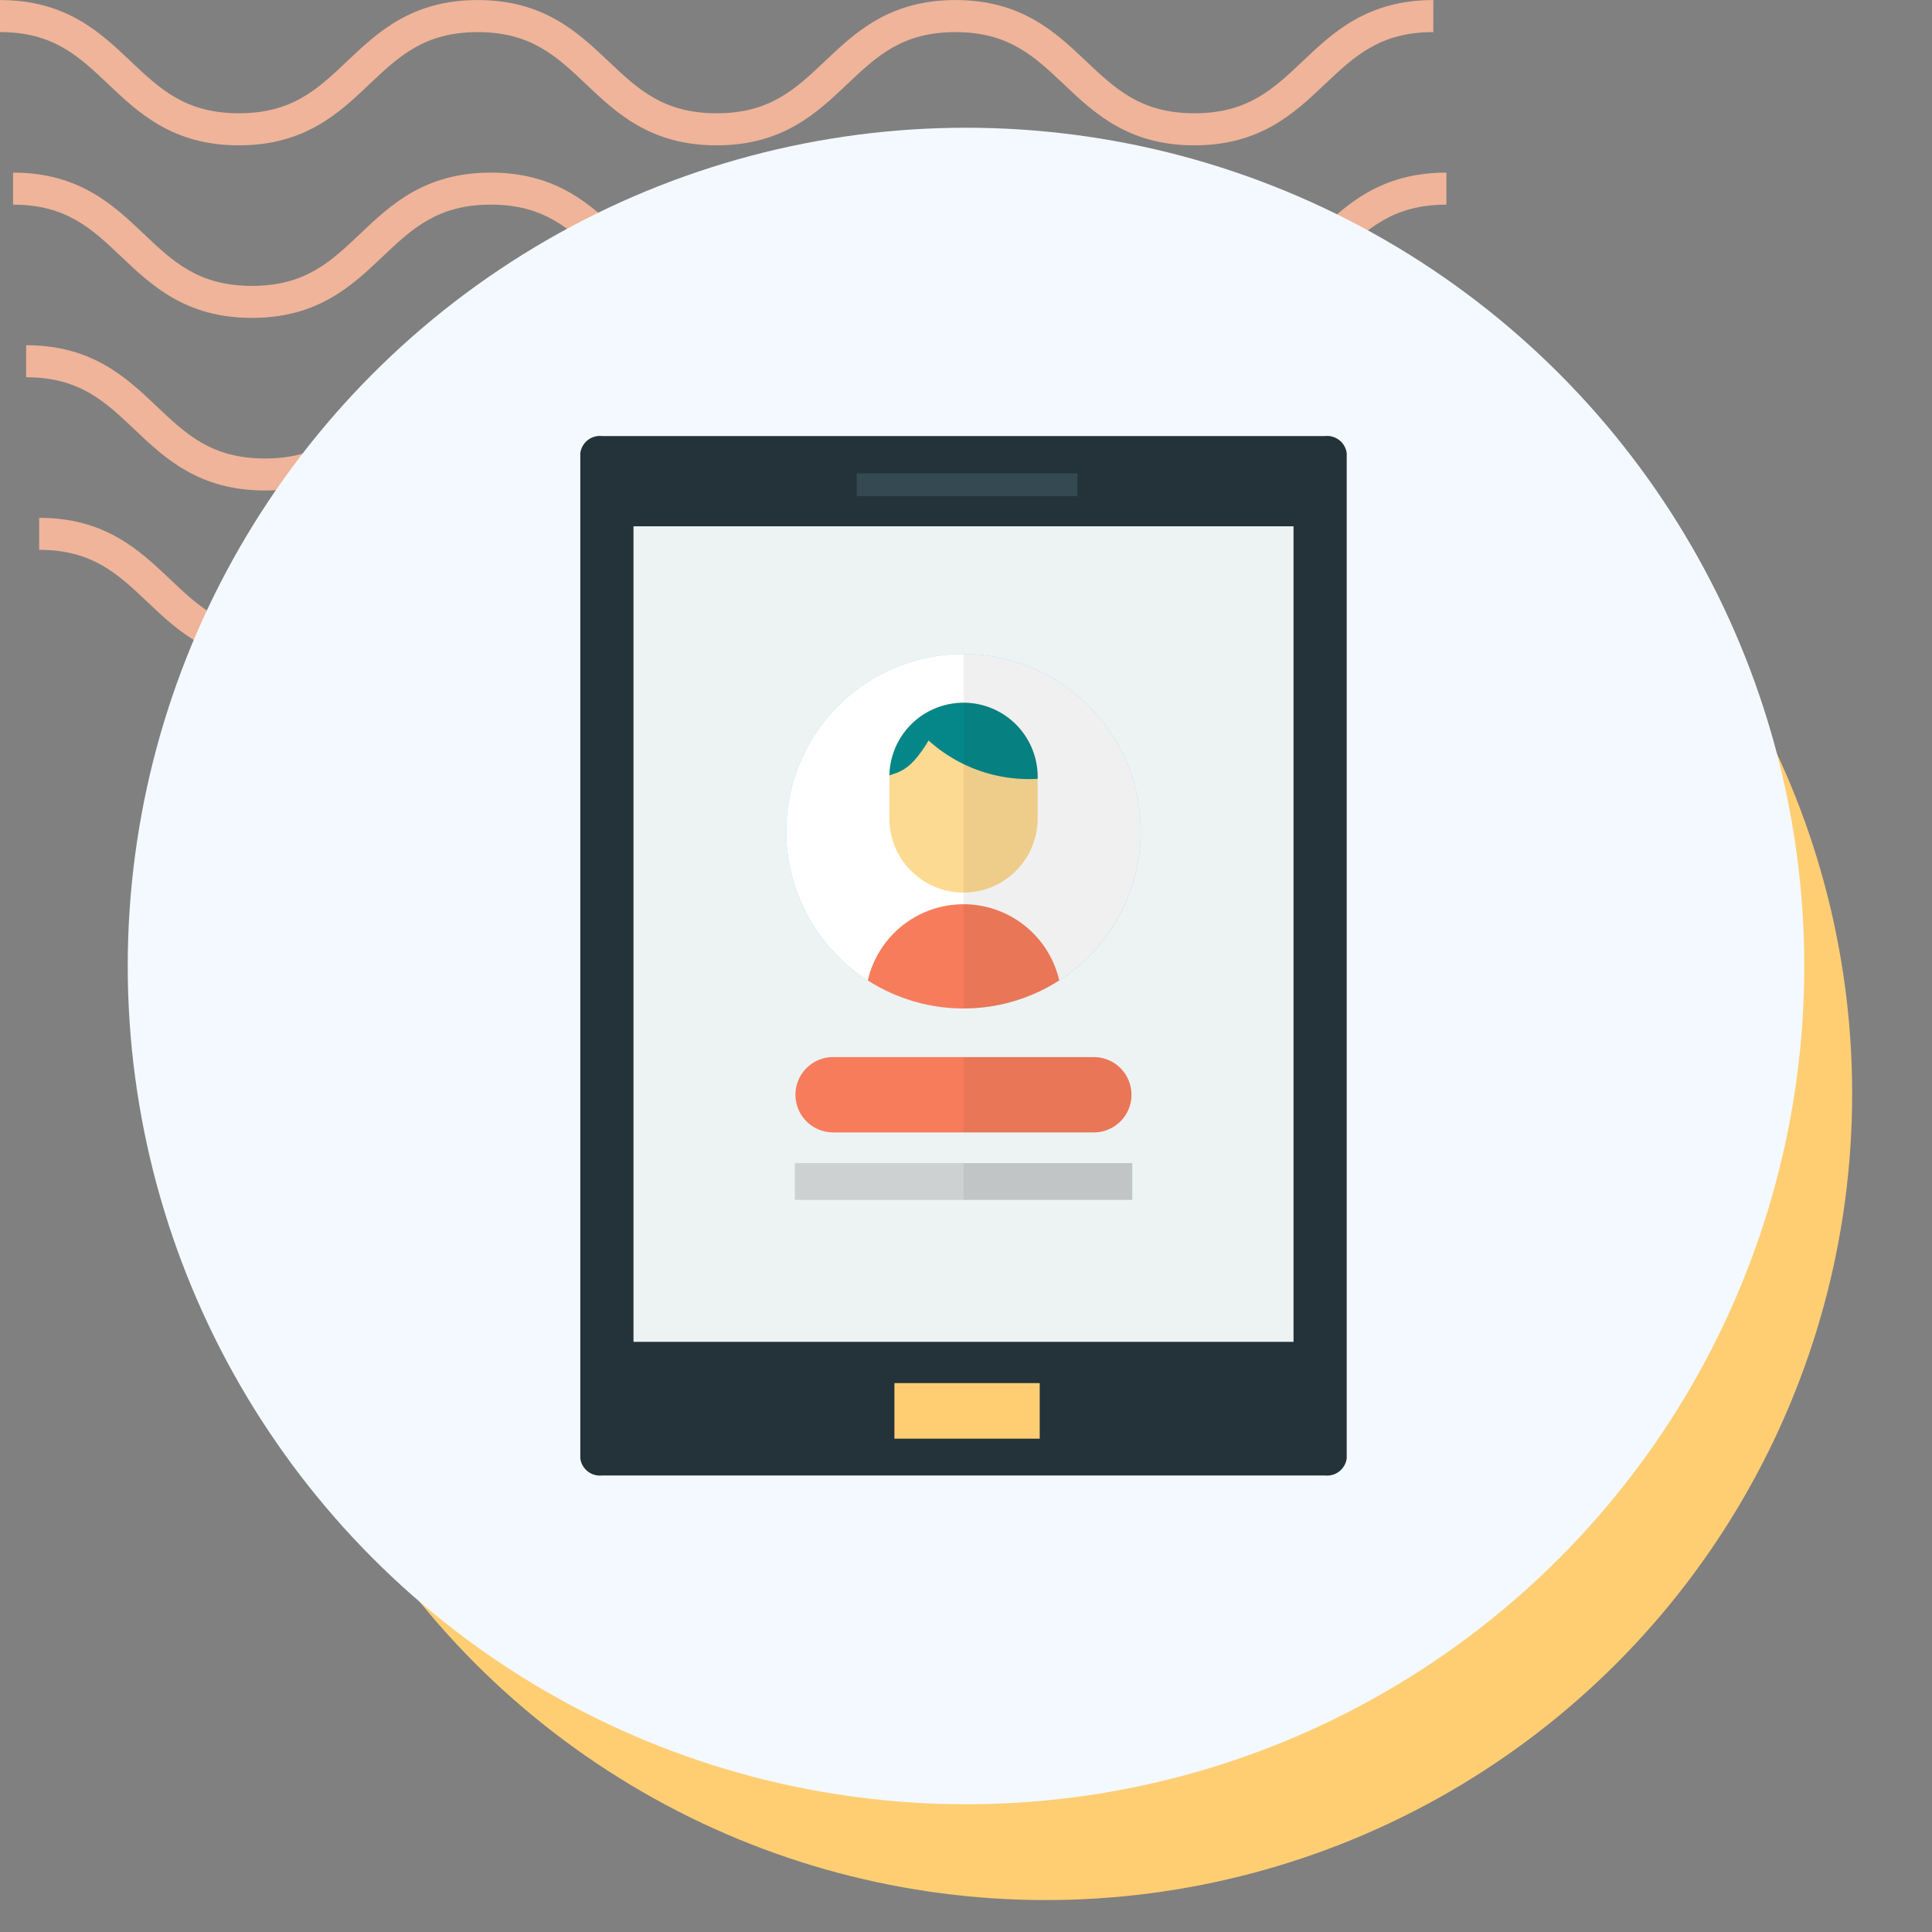 <svg xmlns="http://www.w3.org/2000/svg" xmlns:xlink="http://www.w3.org/1999/xlink" width="121" height="121" viewBox="0 0 121 121">
  <rect x="0" y="0" width="121" height="121" fill="#808080" stroke="none"/>
  <defs>
    <clipPath id="clip-path">
      <rect id="Rectangle_400938" data-name="Rectangle 400938" width="121" height="121" transform="translate(0 0)" fill="none"/>
    </clipPath>
    <clipPath id="clip-path-2">
      <rect id="Rectangle_401073" data-name="Rectangle 401073" width="92.219" height="41.532" fill="#efb499"/>
    </clipPath>
    <clipPath id="clip-path-3">
      <rect id="Rectangle_403262" data-name="Rectangle 403262" width="48" height="65.099" fill="none"/>
    </clipPath>
    <clipPath id="clip-path-5">
      <path id="Path_881057" data-name="Path 881057" d="M17.08,29.175a11.1,11.1,0,1,0,11.1-11.1,11.1,11.1,0,0,0-11.1,11.1" transform="translate(-17.08 -18.076)" fill="none"/>
    </clipPath>
    <clipPath id="clip-path-7">
      <rect id="Rectangle_403257" data-name="Rectangle 403257" width="11.093" height="22.2" fill="none"/>
    </clipPath>
    <clipPath id="clip-path-8">
      <rect id="Rectangle_403258" data-name="Rectangle 403258" width="10.514" height="4.716" fill="none"/>
    </clipPath>
    <clipPath id="clip-path-9">
      <rect id="Rectangle_403260" data-name="Rectangle 403260" width="10.566" height="2.306" fill="none"/>
    </clipPath>
  </defs>
  <g id="Group_1103347" data-name="Group 1103347" transform="translate(-1091.656 -886)">
    <g id="Group_1099376" data-name="Group 1099376" transform="translate(703.988 -5127)">
      <rect id="Rectangle_401103" data-name="Rectangle 401103" width="121" height="121" transform="translate(387.668 6013)" fill="none"/>
      <g id="Group_1099348" data-name="Group 1099348" transform="translate(387.668 6013)">
        <g id="Group_1099282" data-name="Group 1099282">
          <g id="Group_1099281" data-name="Group 1099281" clip-path="url(#clip-path-2)">
            <path id="Path_873375" data-name="Path 873375" d="M74.8,9.1c-4.139,0-6.28-2.03-8.17-3.821-1.855-1.756-3.452-3.274-6.792-3.274s-4.937,1.517-6.792,3.274C51.161,7.072,49.023,9.1,44.881,9.1s-6.28-2.03-8.169-3.821C34.857,3.525,33.26,2.007,29.92,2.007s-4.937,1.517-6.789,3.274C21.241,7.072,19.1,9.1,14.962,9.1S8.679,7.072,6.789,5.281C4.937,3.525,3.34,2.007,0,2.007V0C4.139,0,6.28,2.033,8.17,3.821c1.855,1.759,3.452,3.274,6.792,3.274S19.9,5.58,21.75,3.824C23.637,2.033,25.781,0,29.92,0s6.283,2.033,8.17,3.821c1.855,1.759,3.452,3.274,6.792,3.274s4.937-1.514,6.792-3.274C53.56,2.033,55.7,0,59.843,0s6.283,2.033,8.17,3.821C69.867,5.58,71.464,7.094,74.8,7.094S79.742,5.58,81.6,3.821C83.483,2.033,85.624,0,89.766,0V2.007c-3.34,0-4.937,1.517-6.792,3.274C81.084,7.072,78.943,9.1,74.8,9.1" transform="translate(2.453 32.43)" fill="#efb499"/>
            <path id="Path_873376" data-name="Path 873376" d="M74.8,9.1c-4.139,0-6.283-2.03-8.17-3.824-1.855-1.756-3.452-3.27-6.792-3.27s-4.937,1.514-6.792,3.27C51.164,7.072,49.023,9.1,44.881,9.1s-6.283-2.03-8.17-3.824c-1.855-1.756-3.452-3.27-6.792-3.27s-4.937,1.517-6.789,3.27C21.241,7.072,19.1,9.1,14.962,9.1S8.679,7.072,6.789,5.278C4.937,3.522,3.34,2.007,0,2.007V0C4.139,0,6.283,2.03,8.17,3.821c1.855,1.759,3.452,3.274,6.792,3.274S19.9,5.58,21.75,3.821C23.637,2.03,25.781,0,29.92,0S36.2,2.03,38.093,3.821c1.852,1.759,3.449,3.274,6.789,3.274s4.937-1.514,6.792-3.274C53.56,2.03,55.7,0,59.843,0s6.283,2.03,8.17,3.821C69.867,5.58,71.464,7.094,74.8,7.094S79.742,5.58,81.6,3.821C83.486,2.03,85.627,0,89.769,0V2.007c-3.34,0-4.94,1.517-6.8,3.27C81.084,7.072,78.943,9.1,74.8,9.1" transform="translate(1.635 21.62)" fill="#efb499"/>
            <path id="Path_873377" data-name="Path 873377" d="M74.8,9.1c-4.139,0-6.283-2.03-8.169-3.824-1.855-1.756-3.452-3.27-6.792-3.27s-4.937,1.514-6.792,3.27C51.164,7.072,49.02,9.1,44.881,9.1s-6.283-2.03-8.17-3.824c-1.855-1.756-3.452-3.27-6.792-3.27s-4.937,1.517-6.789,3.27C21.241,7.072,19.1,9.1,14.962,9.1S8.678,7.072,6.789,5.278C4.937,3.522,3.34,2.007,0,2.007V0C4.139,0,6.283,2.03,8.169,3.821c1.851,1.759,3.452,3.274,6.792,3.274S19.9,5.58,21.75,3.821C23.637,2.03,25.781,0,29.92,0S36.2,2.03,38.093,3.821c1.852,1.759,3.449,3.274,6.789,3.274s4.937-1.514,6.792-3.274C53.56,2.03,55.7,0,59.843,0s6.283,2.03,8.17,3.821C69.867,5.58,71.464,7.094,74.8,7.094S79.742,5.58,81.6,3.821C83.486,2.03,85.624,0,89.769,0V2.007c-3.34,0-4.941,1.517-6.8,3.27C81.084,7.072,78.943,9.1,74.8,9.1" transform="translate(0.818 10.81)" fill="#efb499"/>
            <path id="Path_873378" data-name="Path 873378" d="M74.8,9.1c-4.139,0-6.28-2.03-8.17-3.821-1.855-1.756-3.452-3.27-6.792-3.27s-4.937,1.514-6.789,3.27C51.164,7.069,49.023,9.1,44.881,9.1s-6.28-2.03-8.169-3.821c-1.855-1.756-3.452-3.27-6.792-3.27s-4.937,1.514-6.789,3.267C21.245,7.069,19.1,9.1,14.962,9.1S8.678,7.069,6.789,5.278C4.937,3.522,3.34,2.007,0,2.007V0C4.139,0,6.283,2.03,8.17,3.821c1.855,1.756,3.452,3.27,6.792,3.27S19.9,5.577,21.75,3.821C23.64,2.03,25.781,0,29.92,0s6.28,2.03,8.173,3.821c1.852,1.756,3.449,3.27,6.789,3.27s4.937-1.514,6.792-3.27C53.563,2.03,55.7,0,59.843,0s6.28,2.03,8.17,3.821c1.855,1.756,3.452,3.27,6.792,3.27s4.937-1.514,6.792-3.27C83.486,2.03,85.627,0,89.769,0V2.007c-3.344,0-4.941,1.514-6.8,3.27C81.084,7.069,78.943,9.1,74.8,9.1" transform="translate(0 0.003)" fill="#efb499"/>
          </g>
        </g>
      </g>
      <circle id="Ellipse_11504" data-name="Ellipse 11504" cx="50.5" cy="50.5" r="50.5" transform="translate(402.668 6031)" fill="#ffce73"/>
      <circle id="Ellipse_11503" data-name="Ellipse 11503" cx="52.5" cy="52.5" r="52.5" transform="translate(395.668 6021)" fill="#f3f9ff"/>
    </g>
    <g id="Group_1099377" data-name="Group 1099377" transform="translate(1117.598 911.804)">
      <rect id="Rectangle_401104" data-name="Rectangle 401104" width="68" height="69" transform="translate(0.402 -0.804)" fill="none"/>
      <g id="Group_1101560" data-name="Group 1101560" transform="translate(10.402 1.505)">
        <g id="Group_1101559" data-name="Group 1101559" clip-path="url(#clip-path-3)">
          <g id="Group_1101545" data-name="Group 1101545" transform="translate(0 0)">
            <g id="Group_1101544" data-name="Group 1101544" clip-path="url(#clip-path-3)">
              <path id="Path_881051" data-name="Path 881051" d="M48,1.073V64.026A1.24,1.24,0,0,1,46.644,65.1H1.356A1.24,1.24,0,0,1,0,64.026V1.073A1.239,1.239,0,0,1,1.356,0H46.644A1.24,1.24,0,0,1,48,1.073" transform="translate(0 0)" fill="#243239"/>
              <rect id="Rectangle_403252" data-name="Rectangle 403252" width="41.338" height="51.077" transform="translate(3.331 5.653)" fill="#edf3f3"/>
              <rect id="Rectangle_403253" data-name="Rectangle 403253" width="9.1" height="3.481" transform="translate(19.673 59.314)" fill="#ffce73"/>
              <rect id="Rectangle_403254" data-name="Rectangle 403254" width="13.829" height="1.431" transform="translate(17.309 2.337)" fill="#344951"/>
              <path id="Path_881052" data-name="Path 881052" d="M39.277,29.17A11.1,11.1,0,1,1,28.184,18.077,11.1,11.1,0,0,1,39.277,29.17" transform="translate(-4.179 -4.424)" fill="#7bd1df"/>
              <path id="Path_881053" data-name="Path 881053" d="M39.278,29.175a11.1,11.1,0,1,1-11.1-11.1,11.1,11.1,0,0,1,11.1,11.1" transform="translate(-4.179 -4.423)" fill="#fff"/>
            </g>
          </g>
          <g id="Group_1101547" data-name="Group 1101547" transform="translate(12.901 13.653)">
            <g id="Group_1101546" data-name="Group 1101546" clip-path="url(#clip-path-5)">
              <path id="Path_881054" data-name="Path 881054" d="M35.933,44.828v6.153h-12.3V44.828a6.151,6.151,0,0,1,12.3,0" transform="translate(-18.683 -23.117)" fill="#f77c5b"/>
              <path id="Path_881055" data-name="Path 881055" d="M34.914,26.762v2.6a4.643,4.643,0,1,1-9.286,0v-2.6c0-.033,0-.069,0-.1a4.642,4.642,0,0,1,9.283.1" transform="translate(-19.172 -19.065)" fill="#fdda92"/>
              <path id="Path_881056" data-name="Path 881056" d="M34.914,26.762v.119a9.379,9.379,0,0,1-6.831-2.4c-1.04,1.733-1.692,1.946-2.452,2.18a4.642,4.642,0,0,1,9.283.1" transform="translate(-19.172 -19.065)" fill="#058789"/>
            </g>
          </g>
          <g id="Group_1101558" data-name="Group 1101558" transform="translate(0 0)">
            <g id="Group_1101557" data-name="Group 1101557" clip-path="url(#clip-path-3)">
              <rect id="Rectangle_403256" data-name="Rectangle 403256" width="21.133" height="2.306" transform="translate(13.438 45.536)" fill="#cdd1d1"/>
              <path id="Path_881058" data-name="Path 881058" d="M38.886,53.856a2.356,2.356,0,0,1-2.358,2.358H20.2a2.358,2.358,0,0,1,0-4.716H36.527a2.356,2.356,0,0,1,2.358,2.358" transform="translate(-4.367 -12.602)" fill="#f77c5b"/>
              <g id="Group_1101550" data-name="Group 1101550" transform="translate(24.005 13.653)" opacity="0.07">
                <g id="Group_1101549" data-name="Group 1101549">
                  <g id="Group_1101548" data-name="Group 1101548" clip-path="url(#clip-path-7)">
                    <path id="Path_881059" data-name="Path 881059" d="M31.782,40.277v-22.2a11.1,11.1,0,0,1,0,22.2" transform="translate(-31.782 -18.077)" fill="#231f20"/>
                  </g>
                </g>
              </g>
              <g id="Group_1101553" data-name="Group 1101553" transform="translate(24.005 38.897)" opacity="0.07">
                <g id="Group_1101552" data-name="Group 1101552">
                  <g id="Group_1101551" data-name="Group 1101551" clip-path="url(#clip-path-8)">
                    <path id="Path_881060" data-name="Path 881060" d="M39.937,56.215H31.782V51.5h8.155a2.358,2.358,0,1,1,0,4.716" transform="translate(-31.782 -51.498)" fill="#231f20"/>
                  </g>
                </g>
              </g>
              <g id="Group_1101556" data-name="Group 1101556" transform="translate(24.005 45.536)" opacity="0.07">
                <g id="Group_1101555" data-name="Group 1101555">
                  <g id="Group_1101554" data-name="Group 1101554" clip-path="url(#clip-path-9)">
                    <rect id="Rectangle_403259" data-name="Rectangle 403259" width="10.567" height="2.306" transform="translate(0 0)" fill="#231f20"/>
                  </g>
                </g>
              </g>
            </g>
          </g>
        </g>
      </g>
    </g>
  </g>
</svg>
